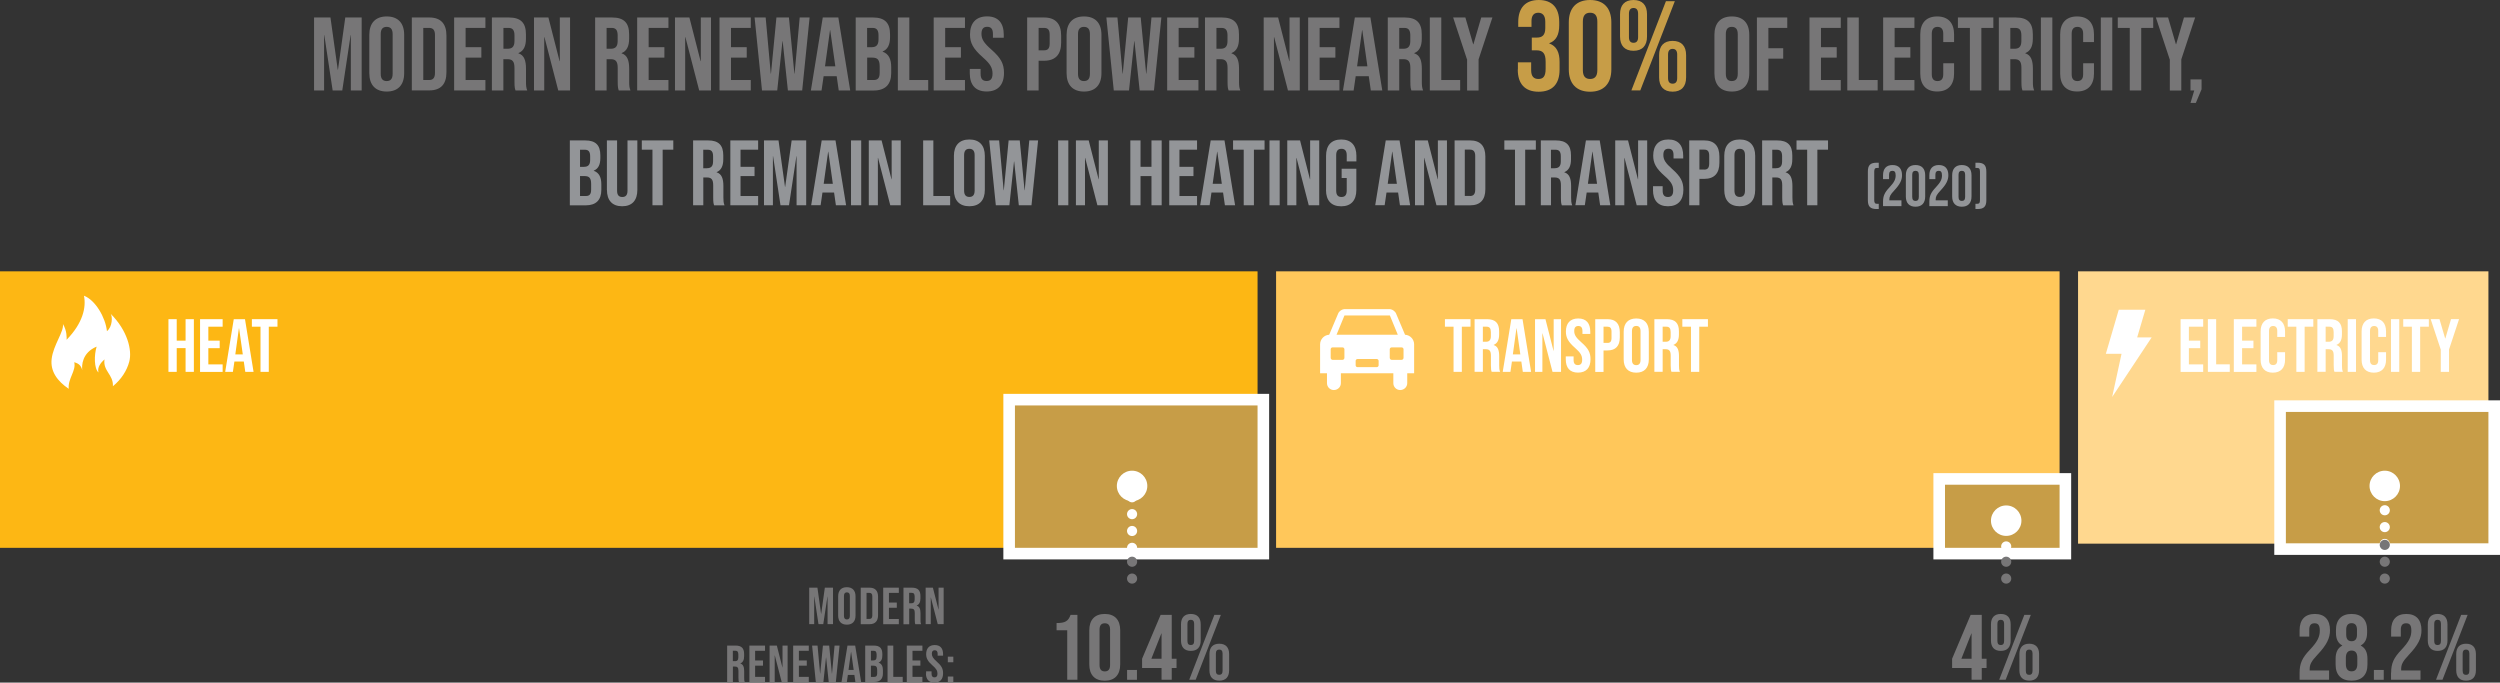 <?xml version="1.0" encoding="UTF-8"?>
<svg id="Layer_2" data-name="Layer 2" xmlns="http://www.w3.org/2000/svg" viewBox="0 0 431.75 117.88">
  <rect x="0" y="0" width="431.75" height="117.88" fill="#333333" stroke="none"/>
  <defs>
    <style>
      .cls-1 {
        fill: #ffd88f;
      }

      .cls-2 {
        fill: #ffc75a;
      }

      .cls-3, .cls-4 {
        fill: #fff;
      }

      .cls-5 {
        fill: #939598;
      }

      .cls-4 {
        fill-rule: evenodd;
      }

      .cls-6 {
        fill: #fdb714;
      }

      .cls-7 {
        fill: #c79d47;
      }

      .cls-8 {
        fill: #777677;
      }

      .cls-9 {
        stroke: #777677;
      }

      .cls-9, .cls-10 {
        fill: none;
        stroke-dasharray: 0 0 0 2.91;
        stroke-linecap: round;
        stroke-linejoin: round;
        stroke-width: 1.75px;
      }

      .cls-10 {
        stroke: #fff;
      }
    </style>
  </defs>
  <g id="Layer_2-2" data-name="Layer 2">
    <g>
      <path class="cls-8" d="M139.76,101.49h1.41l.63,4.51h.02l.63-4.51h1.41v6.3h-.94v-4.77h-.02l-.72,4.77h-.83l-.72-4.77h-.02v4.77h-.86v-6.3Z"/>
      <path class="cls-8" d="M144.75,106.3v-3.31c0-1.01,.53-1.58,1.5-1.58s1.5,.58,1.5,1.58v3.31c0,1.01-.53,1.58-1.5,1.58s-1.5-.58-1.5-1.58Zm2.02,.06v-3.44c0-.45-.2-.62-.51-.62s-.51,.17-.51,.62v3.44c0,.45,.2,.62,.51,.62s.51-.17,.51-.62Z"/>
      <path class="cls-8" d="M148.65,101.49h1.51c.99,0,1.48,.55,1.48,1.56v3.19c0,1.01-.49,1.56-1.48,1.56h-1.51v-6.3Zm1.5,5.4c.31,0,.5-.16,.5-.61v-3.28c0-.45-.19-.61-.5-.61h-.5v4.5h.5Z"/>
      <path class="cls-8" d="M152.53,101.49h2.7v.9h-1.71v1.67h1.36v.9h-1.36v1.94h1.71v.9h-2.7v-6.3Z"/>
      <path class="cls-8" d="M156.02,101.49h1.47c1.03,0,1.47,.48,1.47,1.45v.39c0,.65-.21,1.06-.65,1.24v.02c.5,.15,.66,.62,.66,1.33v1.11c0,.31,0,.53,.11,.77h-1.01c-.05-.16-.09-.26-.09-.77v-1.15c0-.58-.17-.77-.62-.77h-.34v2.7h-.99v-6.3Zm1.35,2.7c.37,0,.59-.16,.59-.67v-.49c0-.45-.15-.65-.5-.65h-.45v1.8h.36Z"/>
      <path class="cls-8" d="M159.87,101.49h1.24l.96,3.77h.02v-3.77h.88v6.3h-1.02l-1.19-4.6h-.02v4.6h-.88v-6.3Z"/>
      <path class="cls-8" d="M125.57,111.49h1.47c1.03,0,1.47,.48,1.47,1.45v.39c0,.65-.21,1.06-.65,1.24v.02c.5,.15,.66,.62,.66,1.33v1.11c0,.31,0,.53,.11,.77h-1.01c-.05-.16-.09-.26-.09-.77v-1.15c0-.58-.17-.77-.62-.77h-.34v2.7h-.99v-6.3Zm1.35,2.7c.37,0,.59-.16,.59-.67v-.49c0-.45-.15-.65-.5-.65h-.45v1.8h.36Z"/>
      <path class="cls-8" d="M129.42,111.49h2.7v.9h-1.71v1.67h1.36v.9h-1.36v1.94h1.71v.9h-2.7v-6.3Z"/>
      <path class="cls-8" d="M132.92,111.49h1.24l.96,3.77h.02v-3.77h.88v6.3h-1.02l-1.19-4.6h-.02v4.6h-.88v-6.3Z"/>
      <path class="cls-8" d="M136.98,111.49h2.7v.9h-1.71v1.67h1.36v.9h-1.36v1.94h1.71v.9h-2.7v-6.3Z"/>
      <path class="cls-8" d="M140.24,111.49h.95l.44,4.84h.02l.47-4.84h1.08l.47,4.84h.02l.44-4.84h.86l-.64,6.3h-1.23l-.45-4.25h-.02l-.45,4.25h-1.31l-.64-6.3Z"/>
      <path class="cls-8" d="M146.35,111.49h1.34l1.03,6.3h-.99l-.18-1.25v.02h-1.12l-.18,1.23h-.92l1.03-6.3Zm1.08,4.21l-.44-3.11h-.02l-.43,3.11h.89Z"/>
      <path class="cls-8" d="M149.42,111.49h1.49c1.03,0,1.47,.48,1.47,1.45v.25c0,.65-.2,1.05-.64,1.23v.02c.53,.18,.74,.65,.74,1.31v.54c0,.97-.51,1.49-1.5,1.49h-1.56v-6.3Zm1.38,2.57c.37,0,.59-.16,.59-.67v-.35c0-.45-.15-.65-.5-.65h-.48v1.67h.39Zm.18,2.84c.33,0,.51-.15,.51-.62v-.55c0-.59-.19-.77-.64-.77h-.44v1.94h.57Z"/>
      <path class="cls-8" d="M153.28,111.49h.99v5.4h1.63v.9h-2.62v-6.3Z"/>
      <path class="cls-8" d="M156.6,111.49h2.7v.9h-1.71v1.67h1.36v.9h-1.36v1.94h1.71v.9h-2.7v-6.3Z"/>
      <path class="cls-8" d="M159.94,116.3v-.36h.94v.43c0,.45,.2,.61,.51,.61s.51-.16,.51-.63c0-.52-.2-.86-.85-1.42-.83-.73-1.1-1.24-1.1-1.96,0-.99,.51-1.57,1.48-1.57s1.44,.58,1.44,1.58v.26h-.94v-.32c0-.45-.18-.62-.5-.62s-.5,.17-.5,.6c0,.46,.21,.79,.85,1.36,.83,.73,1.09,1.23,1.09,2.02,0,1.03-.52,1.6-1.5,1.6s-1.46-.58-1.46-1.58Z"/>
      <path class="cls-8" d="M163.69,113.41h.95v.96h-.95v-.96Zm0,3.43h.95v.95h-.95v-.95Z"/>
    </g>
    <g>
      <path class="cls-8" d="M184.31,108.85h-1.84v-1.25c1.49,0,2.02-.32,2.42-1.41h1.18v11.2h-1.76v-8.55Z"/>
      <path class="cls-8" d="M188.12,114.74v-5.89c0-1.79,.94-2.82,2.67-2.82s2.67,1.02,2.67,2.82v5.89c0,1.79-.94,2.82-2.67,2.82s-2.67-1.02-2.67-2.82Zm3.59,.11v-6.11c0-.8-.35-1.1-.91-1.1s-.91,.3-.91,1.1v6.11c0,.8,.35,1.1,.91,1.1s.91-.3,.91-1.1Z"/>
      <path class="cls-8" d="M194.65,115.7h1.7v1.7h-1.7v-1.7Z"/>
      <path class="cls-8" d="M200.6,115.36h-3.36v-1.6l3.2-7.57h1.92v7.57h.83v1.6h-.83v2.03h-1.76v-2.03Zm0-1.6v-4.37h-.03l-1.73,4.37h1.76Z"/>
      <path class="cls-8" d="M203.96,110.62v-2.8c0-1.15,.59-1.79,1.7-1.79s1.7,.64,1.7,1.79v2.8c0,1.15-.59,1.79-1.7,1.79s-1.7-.64-1.7-1.79Zm2.27,.08v-2.96c0-.5-.22-.7-.58-.7s-.58,.21-.58,.7v2.96c0,.5,.21,.7,.58,.7s.58-.21,.58-.7Zm3.49-4.51h1.12l-4.34,11.2h-1.12l4.34-11.2Zm-.85,9.57v-2.8c0-1.15,.59-1.79,1.7-1.79s1.7,.64,1.7,1.79v2.8c0,1.15-.59,1.79-1.7,1.79s-1.7-.64-1.7-1.79Zm2.27,.08v-2.96c0-.5-.22-.7-.58-.7s-.58,.21-.58,.7v2.96c0,.5,.21,.7,.58,.7s.58-.21,.58-.7Z"/>
    </g>
    <g>
      <path class="cls-8" d="M340.49,115.36h-3.36v-1.6l3.2-7.57h1.92v7.57h.83v1.6h-.83v2.03h-1.76v-2.03Zm0-1.6v-4.37h-.03l-1.73,4.37h1.76Z"/>
      <path class="cls-8" d="M343.84,110.62v-2.8c0-1.15,.59-1.79,1.7-1.79s1.7,.64,1.7,1.79v2.8c0,1.15-.59,1.79-1.7,1.79s-1.7-.64-1.7-1.79Zm2.27,.08v-2.96c0-.5-.22-.7-.58-.7s-.58,.21-.58,.7v2.96c0,.5,.21,.7,.58,.7s.58-.21,.58-.7Zm3.49-4.51h1.12l-4.34,11.2h-1.12l4.34-11.2Zm-.85,9.57v-2.8c0-1.15,.59-1.79,1.7-1.79s1.7,.64,1.7,1.79v2.8c0,1.15-.59,1.79-1.7,1.79s-1.7-.64-1.7-1.79Zm2.27,.08v-2.96c0-.5-.22-.7-.58-.7s-.58,.21-.58,.7v2.96c0,.5,.21,.71,.58,.71s.58-.21,.58-.71Z"/>
    </g>
    <g>
      <path class="cls-8" d="M397.14,116.18c0-1.6,.45-2.58,1.76-3.95,1.34-1.42,1.73-2.27,1.73-3.31s-.35-1.28-.91-1.28-.91,.3-.91,1.1v1.2h-1.67v-1.09c0-1.79,.9-2.82,2.63-2.82s2.62,1.02,2.62,2.82c0,1.33-.54,2.51-2.18,4.24-1.06,1.12-1.33,1.68-1.33,2.46v.24h3.35v1.6h-5.09v-1.22Z"/>
      <path class="cls-8" d="M403.36,114.78v-.99c0-1.07,.32-1.86,1.15-2.29v-.03c-.74-.4-1.09-1.1-1.09-2.21v-.46c0-1.79,.98-2.77,2.69-2.77s2.69,.98,2.69,2.77v.46c0,1.1-.37,1.81-1.09,2.21v.03c.83,.43,1.15,1.22,1.15,2.29v.99c0,1.79-.98,2.77-2.75,2.77s-2.75-.98-2.75-2.77Zm3.75-.1v-1.07c0-.85-.34-1.26-.99-1.26s-.99,.42-.99,1.26v1.07c0,.85,.34,1.26,.99,1.26s.99-.42,.99-1.26Zm-.06-5.06v-.88c0-.74-.32-1.12-.93-1.12s-.93,.38-.93,1.12v.88c0,.74,.32,1.12,.93,1.12s.93-.38,.93-1.12Z"/>
      <path class="cls-8" d="M409.97,115.7h1.7v1.7h-1.7v-1.7Z"/>
      <path class="cls-8" d="M412.95,116.18c0-1.6,.45-2.58,1.76-3.95,1.34-1.42,1.73-2.27,1.73-3.31s-.35-1.28-.91-1.28-.91,.3-.91,1.1v1.2h-1.67v-1.09c0-1.79,.9-2.82,2.62-2.82s2.62,1.02,2.62,2.82c0,1.33-.54,2.51-2.18,4.24-1.06,1.12-1.33,1.68-1.33,2.46v.24h3.34v1.6h-5.09v-1.22Z"/>
      <path class="cls-8" d="M419.28,110.62v-2.8c0-1.15,.59-1.79,1.7-1.79s1.7,.64,1.7,1.79v2.8c0,1.15-.59,1.79-1.7,1.79s-1.7-.64-1.7-1.79Zm2.27,.08v-2.96c0-.5-.22-.7-.58-.7s-.58,.21-.58,.7v2.96c0,.5,.21,.7,.58,.7s.58-.21,.58-.7Zm3.49-4.51h1.12l-4.34,11.2h-1.12l4.34-11.2Zm-.85,9.57v-2.8c0-1.15,.59-1.79,1.7-1.79s1.7,.64,1.7,1.79v2.8c0,1.15-.59,1.79-1.7,1.79s-1.7-.64-1.7-1.79Zm2.27,.08v-2.96c0-.5-.22-.7-.58-.7s-.58,.21-.58,.7v2.96c0,.5,.21,.71,.58,.71s.58-.21,.58-.71Z"/>
    </g>
    <g>
      <path class="cls-8" d="M54.24,3.02h2.83l1.26,9.02h.04l1.26-9.02h2.83V15.62h-1.87V6.08h-.04l-1.44,9.54h-1.66l-1.44-9.54h-.04V15.62h-1.73V3.02Z"/>
      <path class="cls-8" d="M63.78,12.63V6.01c0-2.02,1.06-3.17,3.01-3.17s3.01,1.15,3.01,3.17v6.63c0,2.02-1.06,3.17-3.01,3.17s-3.01-1.15-3.01-3.17Zm4.03,.13V5.88c0-.9-.4-1.24-1.03-1.24s-1.03,.34-1.03,1.24v6.88c0,.9,.4,1.24,1.03,1.24s1.03-.34,1.03-1.24Z"/>
      <path class="cls-8" d="M71.12,3.02h3.03c1.98,0,2.95,1.1,2.95,3.11v6.37c0,2.02-.97,3.11-2.95,3.11h-3.03V3.02Zm2.99,10.8c.63,0,1.01-.32,1.01-1.22V6.04c0-.9-.38-1.22-1.01-1.22h-1.01V13.82h1.01Z"/>
      <path class="cls-8" d="M78.43,3.02h5.4v1.8h-3.42v3.33h2.72v1.8h-2.72v3.87h3.42v1.8h-5.4V3.02Z"/>
      <path class="cls-8" d="M84.96,3.02h2.94c2.05,0,2.93,.95,2.93,2.9v.77c0,1.3-.41,2.12-1.3,2.48v.04c.99,.31,1.31,1.24,1.31,2.67v2.21c0,.61,.02,1.06,.21,1.53h-2.02c-.11-.32-.18-.52-.18-1.55v-2.3c0-1.17-.34-1.55-1.24-1.55h-.68v5.4h-1.98V3.02Zm2.7,5.4c.74,0,1.19-.32,1.19-1.33v-.97c0-.9-.31-1.3-1.01-1.3h-.9v3.6h.72Z"/>
      <path class="cls-8" d="M92.22,3.02h2.49l1.93,7.54h.04V3.02h1.77V15.62h-2.04l-2.38-9.2h-.04V15.62h-1.77V3.02Z"/>
      <path class="cls-8" d="M102.78,3.02h2.94c2.05,0,2.93,.95,2.93,2.9v.77c0,1.3-.41,2.12-1.3,2.48v.04c.99,.31,1.31,1.24,1.31,2.67v2.21c0,.61,.02,1.06,.22,1.53h-2.02c-.11-.32-.18-.52-.18-1.55v-2.3c0-1.17-.34-1.55-1.24-1.55h-.68v5.4h-1.98V3.02Zm2.7,5.4c.74,0,1.19-.32,1.19-1.33v-.97c0-.9-.31-1.3-1.01-1.3h-.9v3.6h.72Z"/>
      <path class="cls-8" d="M110.04,3.02h5.4v1.8h-3.42v3.33h2.72v1.8h-2.72v3.87h3.42v1.8h-5.4V3.02Z"/>
      <path class="cls-8" d="M116.57,3.02h2.49l1.93,7.54h.04V3.02h1.76V15.62h-2.04l-2.38-9.2h-.04V15.62h-1.76V3.02Z"/>
      <path class="cls-8" d="M124.26,3.02h5.4v1.8h-3.42v3.33h2.72v1.8h-2.72v3.87h3.42v1.8h-5.4V3.02Z"/>
      <path class="cls-8" d="M130.32,3.02h1.91l.88,9.69h.04l.94-9.69h2.16l.94,9.69h.04l.88-9.69h1.71l-1.28,12.6h-2.47l-.9-8.5h-.04l-.9,8.5h-2.63l-1.28-12.6Z"/>
      <path class="cls-8" d="M142.1,3.02h2.68l2.05,12.6h-1.98l-.36-2.5v.04h-2.25l-.36,2.47h-1.84l2.05-12.6Zm2.16,8.43l-.88-6.23h-.04l-.86,6.23h1.78Z"/>
      <path class="cls-8" d="M147.78,3.02h2.99c2.05,0,2.94,.95,2.94,2.9v.5c0,1.3-.4,2.11-1.28,2.47v.04c1.06,.36,1.48,1.3,1.48,2.63v1.08c0,1.94-1.03,2.99-3.01,2.99h-3.12V3.02Zm2.75,5.13c.74,0,1.19-.32,1.19-1.33v-.7c0-.9-.31-1.3-1.01-1.3h-.96v3.33h.77Zm.36,5.67c.67,0,1.03-.31,1.03-1.24v-1.1c0-1.17-.38-1.53-1.28-1.53h-.88v3.87h1.13Z"/>
      <path class="cls-8" d="M155.06,3.02h1.98V13.82h3.26v1.8h-5.24V3.02Z"/>
      <path class="cls-8" d="M161.25,3.02h5.4v1.8h-3.42v3.33h2.72v1.8h-2.72v3.87h3.42v1.8h-5.4V3.02Z"/>
      <path class="cls-8" d="M167.48,12.63v-.72h1.87v.86c0,.9,.4,1.22,1.03,1.22s1.03-.32,1.03-1.26c0-1.04-.4-1.71-1.69-2.84-1.66-1.46-2.2-2.48-2.2-3.93,0-1.98,1.03-3.13,2.95-3.13s2.88,1.15,2.88,3.17v.52h-1.87v-.65c0-.9-.36-1.24-.99-1.24s-.99,.34-.99,1.21c0,.92,.41,1.58,1.71,2.72,1.66,1.46,2.18,2.47,2.18,4.03,0,2.05-1.04,3.21-2.99,3.21s-2.92-1.15-2.92-3.17Z"/>
      <path class="cls-8" d="M177.39,3.02h2.92c1.98,0,2.95,1.1,2.95,3.11v1.24c0,2.02-.97,3.12-2.95,3.12h-.94v5.13h-1.98V3.02Zm2.92,5.67c.63,0,.97-.29,.97-1.19v-1.49c0-.9-.34-1.19-.97-1.19h-.94v3.87h.94Z"/>
      <path class="cls-8" d="M184.2,12.63V6.01c0-2.02,1.06-3.17,3.01-3.17s3.01,1.15,3.01,3.17v6.63c0,2.02-1.06,3.17-3.01,3.17s-3.01-1.15-3.01-3.17Zm4.03,.13V5.88c0-.9-.4-1.24-1.03-1.24s-1.03,.34-1.03,1.24v6.88c0,.9,.4,1.24,1.03,1.24s1.03-.34,1.03-1.24Z"/>
      <path class="cls-8" d="M191.07,3.02h1.91l.88,9.69h.04l.94-9.69h2.16l.94,9.69h.04l.88-9.69h1.71l-1.28,12.6h-2.47l-.9-8.5h-.04l-.9,8.5h-2.63l-1.28-12.6Z"/>
      <path class="cls-8" d="M201.57,3.02h5.4v1.8h-3.42v3.33h2.72v1.8h-2.72v3.87h3.42v1.8h-5.4V3.02Z"/>
      <path class="cls-8" d="M208.1,3.02h2.93c2.05,0,2.94,.95,2.94,2.9v.77c0,1.3-.41,2.12-1.3,2.48v.04c.99,.31,1.31,1.24,1.31,2.67v2.21c0,.61,.02,1.06,.22,1.53h-2.02c-.11-.32-.18-.52-.18-1.55v-2.3c0-1.17-.34-1.55-1.24-1.55h-.68v5.4h-1.98V3.02Zm2.7,5.4c.74,0,1.19-.32,1.19-1.33v-.97c0-.9-.31-1.3-1.01-1.3h-.9v3.6h.72Z"/>
      <path class="cls-8" d="M218.24,3.02h2.49l1.93,7.54h.04V3.02h1.77V15.62h-2.04l-2.38-9.2h-.04V15.62h-1.77V3.02Z"/>
      <path class="cls-8" d="M225.92,3.02h5.4v1.8h-3.42v3.33h2.72v1.8h-2.72v3.87h3.42v1.8h-5.4V3.02Z"/>
      <path class="cls-8" d="M233.99,3.02h2.68l2.05,12.6h-1.98l-.36-2.5v.04h-2.25l-.36,2.47h-1.84l2.05-12.6Zm2.16,8.43l-.88-6.23h-.04l-.86,6.23h1.78Z"/>
      <path class="cls-8" d="M239.67,3.02h2.93c2.05,0,2.94,.95,2.94,2.9v.77c0,1.3-.41,2.12-1.3,2.48v.04c.99,.31,1.31,1.24,1.31,2.67v2.21c0,.61,.02,1.06,.22,1.53h-2.02c-.11-.32-.18-.52-.18-1.55v-2.3c0-1.17-.34-1.55-1.24-1.55h-.68v5.4h-1.98V3.02Zm2.7,5.4c.74,0,1.19-.32,1.19-1.33v-.97c0-.9-.31-1.3-1.01-1.3h-.9v3.6h.72Z"/>
      <path class="cls-8" d="M246.93,3.02h1.98V13.82h3.26v1.8h-5.24V3.02Z"/>
      <path class="cls-8" d="M253.35,10.26l-2.39-7.24h2.11l1.35,4.63h.04l1.35-4.63h1.93l-2.39,7.24v5.37h-1.98v-5.37Z"/>
      <path class="cls-7" d="M262.14,12.01v-1.25h2.29v1.36c0,1.1,.48,1.52,1.25,1.52s1.25-.37,1.25-1.74v-1.25c0-1.43-.48-1.96-1.58-1.96h-.81v-2.2h.88c.9,0,1.45-.4,1.45-1.63v-1.12c0-1.1-.51-1.54-1.21-1.54s-1.17,.42-1.17,1.43v1.01h-2.29v-.81c0-2.46,1.23-3.83,3.54-3.83s3.54,1.34,3.54,3.81v.55c0,1.65-.53,2.66-1.72,3.1v.04c1.3,.48,1.78,1.61,1.78,3.17v1.36c0,2.46-1.23,3.81-3.61,3.81s-3.61-1.36-3.61-3.83Z"/>
      <path class="cls-7" d="M270.93,11.97V3.87c0-2.46,1.3-3.87,3.68-3.87s3.67,1.41,3.67,3.87V11.97c0,2.46-1.3,3.87-3.67,3.87s-3.68-1.41-3.68-3.87Zm4.93,.15V3.72c0-1.1-.48-1.52-1.25-1.52s-1.25,.42-1.25,1.52V12.12c0,1.1,.48,1.52,1.25,1.52s1.25-.42,1.25-1.52Z"/>
      <path class="cls-7" d="M279.78,6.31V2.46c0-1.58,.81-2.46,2.33-2.46s2.33,.88,2.33,2.46v3.85c0,1.58-.81,2.46-2.33,2.46s-2.33-.88-2.33-2.46Zm3.12,.11V2.35c0-.68-.31-.97-.79-.97s-.79,.29-.79,.97V6.42c0,.68,.29,.97,.79,.97s.79-.29,.79-.97Zm4.8-6.21h1.54l-5.96,15.4h-1.54L287.7,.22Zm-1.17,13.16v-3.85c0-1.58,.81-2.46,2.33-2.46s2.33,.88,2.33,2.46v3.85c0,1.58-.81,2.46-2.33,2.46s-2.33-.88-2.33-2.46Zm3.12,.11v-4.07c0-.68-.31-.97-.79-.97s-.79,.29-.79,.97v4.07c0,.68,.29,.97,.79,.97s.79-.29,.79-.97Z"/>
      <path class="cls-8" d="M296.08,12.63V6.01c0-2.02,1.06-3.17,3.01-3.17s3.01,1.15,3.01,3.17v6.63c0,2.02-1.06,3.17-3.01,3.17s-3.01-1.15-3.01-3.17Zm4.03,.13V5.88c0-.9-.4-1.24-1.03-1.24s-1.03,.34-1.03,1.24v6.88c0,.9,.4,1.24,1.03,1.24s1.03-.34,1.03-1.24Z"/>
      <path class="cls-8" d="M303.42,3.02h5.24v1.8h-3.26v3.51h2.56v1.8h-2.56v5.49h-1.98V3.02Z"/>
      <path class="cls-8" d="M312.5,3.02h5.4v1.8h-3.42v3.33h2.72v1.8h-2.72v3.87h3.42v1.8h-5.4V3.02Z"/>
      <path class="cls-8" d="M319.03,3.02h1.98V13.82h3.26v1.8h-5.24V3.02Z"/>
      <path class="cls-8" d="M325.22,3.02h5.4v1.8h-3.42v3.33h2.72v1.8h-2.72v3.87h3.42v1.8h-5.4V3.02Z"/>
      <path class="cls-8" d="M331.63,12.71V5.94c0-1.94,1.01-3.1,2.92-3.1s2.92,1.15,2.92,3.1v1.33h-1.87v-1.46c0-.83-.4-1.17-.99-1.17s-.99,.34-.99,1.17v7.04c0,.83,.4,1.15,.99,1.15s.99-.32,.99-1.15v-1.93h1.87v1.78c0,1.94-1.01,3.1-2.92,3.1s-2.92-1.15-2.92-3.1Z"/>
      <path class="cls-8" d="M340.2,4.82h-2.07v-1.8h6.12v1.8h-2.07V15.62h-1.98V4.82Z"/>
      <path class="cls-8" d="M345.2,3.02h2.93c2.05,0,2.94,.95,2.94,2.9v.77c0,1.3-.41,2.12-1.3,2.48v.04c.99,.31,1.31,1.24,1.31,2.67v2.21c0,.61,.02,1.06,.22,1.53h-2.02c-.11-.32-.18-.52-.18-1.55v-2.3c0-1.17-.34-1.55-1.24-1.55h-.68v5.4h-1.98V3.02Zm2.7,5.4c.74,0,1.19-.32,1.19-1.33v-.97c0-.9-.31-1.3-1.01-1.3h-.9v3.6h.72Z"/>
      <path class="cls-8" d="M352.46,3.02h1.98V15.62h-1.98V3.02Z"/>
      <path class="cls-8" d="M355.79,12.71V5.94c0-1.94,1.01-3.1,2.92-3.1s2.92,1.15,2.92,3.1v1.33h-1.87v-1.46c0-.83-.4-1.17-.99-1.17s-.99,.34-.99,1.17v7.04c0,.83,.4,1.15,.99,1.15s.99-.32,.99-1.15v-1.93h1.87v1.78c0,1.94-1.01,3.1-2.92,3.1s-2.92-1.15-2.92-3.1Z"/>
      <path class="cls-8" d="M362.81,3.02h1.98V15.62h-1.98V3.02Z"/>
      <path class="cls-8" d="M367.81,4.82h-2.07v-1.8h6.12v1.8h-2.07V15.62h-1.98V4.82Z"/>
      <path class="cls-8" d="M374.71,10.26l-2.39-7.24h2.11l1.35,4.63h.04l1.35-4.63h1.93l-2.39,7.24v5.37h-1.98v-5.37Z"/>
      <path class="cls-8" d="M378.95,15.62h-.65v-1.91h1.91v1.71l-.99,2.36h-.92l.65-2.16Z"/>
    </g>
    <rect class="cls-6" y="46.86" width="217.18" height="47.75"/>
    <rect class="cls-2" x="220.38" y="46.86" width="135.31" height="47.75"/>
    <rect class="cls-1" x="358.88" y="46.86" width="70.87" height="47.03"/>
    <g>
      <rect class="cls-7" x="174.28" y="69.02" width="43.9" height="26.59"/>
      <path class="cls-3" d="M217.18,70.02v24.59h-41.9v-24.59h41.9m2-2h-45.9v28.59h45.9v-28.59h0Z"/>
    </g>
    <g>
      <rect class="cls-7" x="334.9" y="82.71" width="21.79" height="12.9"/>
      <path class="cls-3" d="M355.69,83.71v10.9h-19.79v-10.9h19.79m2-2h-23.79v14.9h23.79v-14.9h0Z"/>
    </g>
    <g>
      <rect class="cls-7" x="393.77" y="70.14" width="36.98" height="24.69"/>
      <path class="cls-3" d="M429.75,71.14v22.69h-34.98v-22.69h34.98m2-2h-38.98v26.69h38.98v-26.69h0Z"/>
    </g>
    <g>
      <g>
        <path class="cls-3" d="M29.09,55.12h1.43v3.71h1.53v-3.71h1.43v9.1h-1.43v-4.1h-1.53v4.1h-1.43v-9.1Z"/>
        <path class="cls-3" d="M34.55,55.12h3.9v1.3h-2.47v2.41h1.96v1.3h-1.96v2.8h2.47v1.3h-3.9v-9.1Z"/>
        <path class="cls-3" d="M40.37,55.12h1.94l1.48,9.1h-1.43l-.26-1.81v.03h-1.62l-.26,1.78h-1.33l1.48-9.1Zm1.56,6.08l-.64-4.5h-.03l-.62,4.5h1.29Z"/>
        <path class="cls-3" d="M45,56.42h-1.5v-1.3h4.42v1.3h-1.5v7.8h-1.43v-7.8Z"/>
      </g>
      <path class="cls-3" d="M18.47,57.2c-.25-2.38-2-5.38-3.97-6.13,.41,2-.18,4.72-3,7.61,.02-.25,.09-1.55-.63-2.72,.2,1.32-1.68,3.64-1.95,6.04-.25,2.13,.98,3.82,2.95,5.15-.18-1.75,1.32-3.13,.95-4.59,.84,.23,1.16,.59,1.39,1.36-.11-.8-.05-3,2.48-4.06-.45,1.46-.45,3.77,.32,4.47-.25-.91,.41-1.7,1.04-2.27-.3,2.02,1.55,2.61,1.45,4.64,1.43-1.16,2.41-2.68,2.82-4.23,.54-2-.32-5.41-3.2-8.27,.32,.45,.32,2.23-.66,3h0Z"/>
    </g>
    <g>
      <line class="cls-10" x1="195.51" y1="94.61" x2="195.51" y2="83.79"/>
      <circle class="cls-3" cx="195.51" cy="83.92" r="2.63"/>
    </g>
    <line class="cls-9" x1="195.51" y1="99.92" x2="195.51" y2="94.61"/>
    <g>
      <line class="cls-10" x1="346.47" y1="94.37" x2="346.47" y2="89.79"/>
      <path class="cls-3" d="M349.1,89.92c0-1.45-1.18-2.63-2.63-2.63s-2.63,1.18-2.63,2.63,1.18,2.63,2.63,2.63,2.63-1.18,2.63-2.63Z"/>
    </g>
    <line class="cls-9" x1="346.47" y1="99.92" x2="346.47" y2="94.37"/>
    <g>
      <line class="cls-10" x1="411.85" y1="93.94" x2="411.85" y2="83.79"/>
      <path class="cls-3" d="M414.48,83.92c0-1.45-1.18-2.63-2.63-2.63s-2.63,1.18-2.63,2.63,1.18,2.63,2.63,2.63,2.63-1.18,2.63-2.63Z"/>
    </g>
    <line class="cls-9" x1="411.85" y1="99.92" x2="411.85" y2="93.94"/>
    <g>
      <g>
        <path class="cls-5" d="M322.58,34.57v-4.94c0-1.12,.44-1.53,1.54-1.53h.34v.9h-.27c-.35,0-.51,.13-.51,.63v4.94c0,.5,.16,.63,.51,.63h.27v.9h-.34c-1.1,0-1.54-.41-1.54-1.53Z"/>
        <path class="cls-5" d="M325.2,34.84c0-1,.28-1.61,1.1-2.47,.84-.89,1.08-1.42,1.08-2.07s-.22-.8-.57-.8-.57,.19-.57,.69v.75h-1.04v-.68c0-1.12,.56-1.76,1.64-1.76s1.64,.64,1.64,1.76c0,.83-.34,1.57-1.36,2.65-.66,.7-.83,1.05-.83,1.54v.15h2.09v1h-3.18v-.76Z"/>
        <path class="cls-5" d="M329.14,33.94v-3.68c0-1.12,.59-1.76,1.67-1.76s1.67,.64,1.67,1.76v3.68c0,1.12-.59,1.76-1.67,1.76s-1.67-.64-1.67-1.76Zm2.24,.07v-3.82c0-.5-.22-.69-.57-.69s-.57,.19-.57,.69v3.82c0,.5,.22,.69,.57,.69s.57-.19,.57-.69Z"/>
        <path class="cls-5" d="M333.2,34.84c0-1,.28-1.61,1.1-2.47,.84-.89,1.08-1.42,1.08-2.07s-.22-.8-.57-.8-.57,.19-.57,.69v.75h-1.04v-.68c0-1.12,.56-1.76,1.64-1.76s1.64,.64,1.64,1.76c0,.83-.34,1.57-1.36,2.65-.66,.7-.83,1.05-.83,1.54v.15h2.09v1h-3.18v-.76Z"/>
        <path class="cls-5" d="M337.14,33.94v-3.68c0-1.12,.59-1.76,1.67-1.76s1.67,.64,1.67,1.76v3.68c0,1.12-.59,1.76-1.67,1.76s-1.67-.64-1.67-1.76Zm2.24,.07v-3.82c0-.5-.22-.69-.57-.69s-.57,.19-.57,.69v3.82c0,.5,.22,.69,.57,.69s.57-.19,.57-.69Z"/>
        <path class="cls-5" d="M341.16,35.2h.27c.35,0,.51-.13,.51-.63v-4.94c0-.5-.16-.63-.51-.63h-.27v-.9h.34c1.1,0,1.54,.41,1.54,1.53v4.94c0,1.12-.44,1.53-1.54,1.53h-.34v-.9Z"/>
      </g>
      <g>
        <path class="cls-5" d="M98.41,24.25h2.66c1.82,0,2.61,.85,2.61,2.58v.45c0,1.15-.35,1.87-1.14,2.19v.03c.94,.32,1.31,1.15,1.31,2.34v.96c0,1.73-.91,2.66-2.67,2.66h-2.77v-11.2Zm2.45,4.56c.66,0,1.06-.29,1.06-1.18v-.62c0-.8-.27-1.15-.9-1.15h-.85v2.96h.69Zm.32,5.04c.59,0,.91-.27,.91-1.1v-.98c0-1.04-.34-1.36-1.14-1.36h-.78v3.44h1.01Z"/>
        <path class="cls-5" d="M104.81,32.8v-8.55h1.76v8.68c0,.8,.34,1.09,.9,1.09s.9-.29,.9-1.09v-8.68h1.7v8.55c0,1.79-.9,2.82-2.62,2.82s-2.63-1.02-2.63-2.82Z"/>
        <path class="cls-5" d="M112.68,25.85h-1.84v-1.6h5.44v1.6h-1.84v9.6h-1.76v-9.6Z"/>
        <path class="cls-5" d="M119.69,24.25h2.61c1.82,0,2.61,.85,2.61,2.58v.69c0,1.15-.37,1.89-1.15,2.21v.03c.88,.27,1.17,1.1,1.17,2.37v1.97c0,.54,.02,.94,.19,1.36h-1.79c-.1-.29-.16-.46-.16-1.38v-2.05c0-1.04-.3-1.38-1.1-1.38h-.61v4.8h-1.76v-11.2Zm2.4,4.8c.66,0,1.06-.29,1.06-1.18v-.86c0-.8-.27-1.15-.9-1.15h-.8v3.2h.64Z"/>
        <path class="cls-5" d="M126.13,24.25h4.8v1.6h-3.04v2.96h2.42v1.6h-2.42v3.44h3.04v1.6h-4.8v-11.2Z"/>
        <path class="cls-5" d="M131.94,24.25h2.51l1.12,8.02h.03l1.12-8.02h2.51v11.2h-1.66v-8.48h-.03l-1.28,8.48h-1.47l-1.28-8.48h-.03v8.48h-1.54v-11.2Z"/>
        <path class="cls-5" d="M141.91,24.25h2.38l1.83,11.2h-1.76l-.32-2.23v.03h-2l-.32,2.19h-1.63l1.82-11.2Zm1.92,7.49l-.78-5.54h-.03l-.77,5.54h1.58Z"/>
        <path class="cls-5" d="M146.97,24.25h1.76v11.2h-1.76v-11.2Z"/>
        <path class="cls-5" d="M150.04,24.25h2.21l1.71,6.71h.03v-6.71h1.57v11.2h-1.81l-2.11-8.18h-.03v8.18h-1.57v-11.2Z"/>
        <path class="cls-5" d="M159.43,24.25h1.76v9.6h2.9v1.6h-4.66v-11.2Z"/>
        <path class="cls-5" d="M164.74,32.8v-5.89c0-1.79,.94-2.82,2.67-2.82s2.67,1.02,2.67,2.82v5.89c0,1.79-.94,2.82-2.67,2.82s-2.67-1.02-2.67-2.82Zm3.58,.11v-6.11c0-.8-.35-1.1-.91-1.1s-.91,.3-.91,1.1v6.11c0,.8,.35,1.1,.91,1.1s.91-.3,.91-1.1Z"/>
        <path class="cls-5" d="M170.85,24.25h1.7l.78,8.61h.03l.83-8.61h1.92l.83,8.61h.03l.79-8.61h1.52l-1.14,11.2h-2.19l-.8-7.56h-.03l-.8,7.56h-2.34l-1.14-11.2Z"/>
        <path class="cls-5" d="M182.74,24.25h1.76v11.2h-1.76v-11.2Z"/>
        <path class="cls-5" d="M185.81,24.25h2.21l1.71,6.71h.03v-6.71h1.57v11.2h-1.81l-2.11-8.18h-.03v8.18h-1.57v-11.2Z"/>
        <path class="cls-5" d="M195.21,24.25h1.76v4.56h1.89v-4.56h1.76v11.2h-1.76v-5.04h-1.89v5.04h-1.76v-11.2Z"/>
        <path class="cls-5" d="M201.93,24.25h4.8v1.6h-3.04v2.96h2.42v1.6h-2.42v3.44h3.04v1.6h-4.8v-11.2Z"/>
        <path class="cls-5" d="M209.09,24.25h2.38l1.83,11.2h-1.76l-.32-2.23v.03h-2l-.32,2.19h-1.63l1.82-11.2Zm1.92,7.49l-.78-5.54h-.03l-.77,5.54h1.58Z"/>
        <path class="cls-5" d="M214.79,25.85h-1.84v-1.6h5.44v1.6h-1.84v9.6h-1.76v-9.6Z"/>
        <path class="cls-5" d="M219.24,24.25h1.76v11.2h-1.76v-11.2Z"/>
        <path class="cls-5" d="M222.31,24.25h2.21l1.71,6.71h.03v-6.71h1.57v11.2h-1.81l-2.11-8.18h-.03v8.18h-1.57v-11.2Z"/>
        <path class="cls-5" d="M229.01,32.8v-5.89c0-1.79,.9-2.82,2.62-2.82s2.62,1.02,2.62,2.82v.96h-1.67v-1.07c0-.8-.35-1.1-.91-1.1s-.91,.3-.91,1.1v6.13c0,.8,.35,1.09,.91,1.09s.91-.29,.91-1.09v-2.19h-.88v-1.6h2.54v3.67c0,1.79-.9,2.82-2.62,2.82s-2.62-1.02-2.62-2.82Z"/>
        <path class="cls-5" d="M239.32,24.25h2.38l1.83,11.2h-1.76l-.32-2.23v.03h-2l-.32,2.19h-1.63l1.82-11.2Zm1.92,7.49l-.78-5.54h-.03l-.77,5.54h1.58Z"/>
        <path class="cls-5" d="M244.37,24.25h2.21l1.71,6.71h.03v-6.71h1.57v11.2h-1.81l-2.11-8.18h-.03v8.18h-1.57v-11.2Z"/>
        <path class="cls-5" d="M251.21,24.25h2.69c1.76,0,2.62,.98,2.62,2.77v5.67c0,1.79-.86,2.77-2.62,2.77h-2.69v-11.2Zm2.66,9.6c.56,0,.9-.29,.9-1.09v-5.83c0-.8-.34-1.09-.9-1.09h-.9v8h.9Z"/>
        <path class="cls-5" d="M261.64,25.85h-1.84v-1.6h5.44v1.6h-1.84v9.6h-1.76v-9.6Z"/>
        <path class="cls-5" d="M266.09,24.25h2.61c1.82,0,2.61,.85,2.61,2.58v.69c0,1.15-.37,1.89-1.15,2.21v.03c.88,.27,1.17,1.1,1.17,2.37v1.97c0,.54,.02,.94,.19,1.36h-1.79c-.1-.29-.16-.46-.16-1.38v-2.05c0-1.04-.3-1.38-1.1-1.38h-.61v4.8h-1.76v-11.2Zm2.4,4.8c.66,0,1.06-.29,1.06-1.18v-.86c0-.8-.27-1.15-.9-1.15h-.8v3.2h.64Z"/>
        <path class="cls-5" d="M273.89,24.25h2.38l1.83,11.2h-1.76l-.32-2.23v.03h-2l-.32,2.19h-1.63l1.82-11.2Zm1.92,7.49l-.78-5.54h-.03l-.77,5.54h1.58Z"/>
        <path class="cls-5" d="M278.95,24.25h2.21l1.71,6.71h.03v-6.71h1.57v11.2h-1.81l-2.11-8.18h-.03v8.18h-1.57v-11.2Z"/>
        <path class="cls-5" d="M285.48,32.8v-.64h1.66v.77c0,.8,.35,1.09,.91,1.09s.91-.29,.91-1.12c0-.93-.35-1.52-1.5-2.53-1.47-1.3-1.95-2.21-1.95-3.49,0-1.76,.91-2.79,2.62-2.79s2.56,1.02,2.56,2.82v.46h-1.67v-.58c0-.8-.32-1.1-.88-1.1s-.88,.3-.88,1.07c0,.82,.37,1.41,1.52,2.42,1.47,1.3,1.94,2.19,1.94,3.59,0,1.82-.93,2.85-2.66,2.85s-2.59-1.02-2.59-2.82Z"/>
        <path class="cls-5" d="M291.73,24.25h2.59c1.76,0,2.62,.98,2.62,2.77v1.1c0,1.79-.86,2.77-2.62,2.77h-.83v4.56h-1.76v-11.2Zm2.59,5.04c.56,0,.86-.26,.86-1.06v-1.33c0-.8-.3-1.06-.86-1.06h-.83v3.44h.83Z"/>
        <path class="cls-5" d="M297.78,32.8v-5.89c0-1.79,.94-2.82,2.67-2.82s2.67,1.02,2.67,2.82v5.89c0,1.79-.94,2.82-2.67,2.82s-2.67-1.02-2.67-2.82Zm3.58,.11v-6.11c0-.8-.35-1.1-.91-1.1s-.91,.3-.91,1.1v6.11c0,.8,.35,1.1,.91,1.1s.91-.3,.91-1.1Z"/>
        <path class="cls-5" d="M304.31,24.25h2.61c1.82,0,2.61,.85,2.61,2.58v.69c0,1.15-.37,1.89-1.15,2.21v.03c.88,.27,1.17,1.1,1.17,2.37v1.97c0,.54,.02,.94,.19,1.36h-1.79c-.1-.29-.16-.46-.16-1.38v-2.05c0-1.04-.3-1.38-1.1-1.38h-.61v4.8h-1.76v-11.2Zm2.4,4.8c.66,0,1.06-.29,1.06-1.18v-.86c0-.8-.27-1.15-.9-1.15h-.8v3.2h.64Z"/>
        <path class="cls-5" d="M312.1,25.85h-1.84v-1.6h5.44v1.6h-1.84v9.6h-1.76v-9.6Z"/>
      </g>
    </g>
    <g>
      <g>
        <path class="cls-3" d="M251.04,56.42h-1.5v-1.3h4.42v1.3h-1.5v7.8h-1.43v-7.8Z"/>
        <path class="cls-3" d="M254.66,55.12h2.12c1.48,0,2.12,.69,2.12,2.09v.56c0,.94-.3,1.53-.94,1.79v.03c.71,.22,.95,.9,.95,1.92v1.6c0,.44,.01,.77,.16,1.1h-1.46c-.08-.23-.13-.38-.13-1.12v-1.66c0-.84-.25-1.12-.9-1.12h-.49v3.9h-1.43v-9.1Zm1.95,3.9c.53,0,.86-.23,.86-.96v-.7c0-.65-.22-.94-.73-.94h-.65v2.6h.52Z"/>
        <path class="cls-3" d="M261,55.12h1.94l1.48,9.1h-1.43l-.26-1.81v.03h-1.62l-.26,1.78h-1.33l1.48-9.1Zm1.56,6.08l-.64-4.5h-.03l-.62,4.5h1.29Z"/>
        <path class="cls-3" d="M265.11,55.12h1.79l1.39,5.45h.03v-5.45h1.27v9.1h-1.47l-1.72-6.64h-.03v6.64h-1.27v-9.1Z"/>
        <path class="cls-3" d="M270.41,62.07v-.52h1.35v.62c0,.65,.29,.88,.74,.88s.74-.23,.74-.91c0-.75-.29-1.23-1.22-2.05-1.2-1.05-1.59-1.79-1.59-2.83,0-1.43,.74-2.26,2.13-2.26s2.08,.83,2.08,2.29v.38h-1.35v-.47c0-.65-.26-.9-.71-.9s-.71,.25-.71,.87c0,.66,.3,1.14,1.24,1.96,1.2,1.05,1.57,1.78,1.57,2.91,0,1.48-.75,2.31-2.16,2.31s-2.11-.83-2.11-2.29Z"/>
        <path class="cls-3" d="M275.5,55.12h2.11c1.43,0,2.13,.79,2.13,2.25v.9c0,1.46-.7,2.25-2.13,2.25h-.68v3.71h-1.43v-9.1Zm2.11,4.1c.46,0,.7-.21,.7-.86v-1.08c0-.65-.25-.86-.7-.86h-.68v2.79h.68Z"/>
        <path class="cls-3" d="M280.41,62.07v-4.78c0-1.46,.77-2.29,2.17-2.29s2.17,.83,2.17,2.29v4.78c0,1.46-.77,2.29-2.17,2.29s-2.17-.83-2.17-2.29Zm2.91,.09v-4.97c0-.65-.29-.9-.74-.9s-.74,.25-.74,.9v4.97c0,.65,.29,.9,.74,.9s.74-.25,.74-.9Z"/>
        <path class="cls-3" d="M285.71,55.12h2.12c1.48,0,2.12,.69,2.12,2.09v.56c0,.94-.3,1.53-.94,1.79v.03c.71,.22,.95,.9,.95,1.92v1.6c0,.44,.01,.77,.16,1.1h-1.46c-.08-.23-.13-.38-.13-1.12v-1.66c0-.84-.25-1.12-.9-1.12h-.49v3.9h-1.43v-9.1Zm1.95,3.9c.53,0,.86-.23,.86-.96v-.7c0-.65-.22-.94-.73-.94h-.65v2.6h.52Z"/>
        <path class="cls-3" d="M292.04,56.42h-1.5v-1.3h4.42v1.3h-1.5v7.8h-1.43v-7.8Z"/>
      </g>
      <path class="cls-4" d="M230.82,57.81h10.58l-1.37-3.33h-7.84l-1.37,3.33Zm3.62,4.19h3.33c.16,0,.32,.16,.32,.32v.77c0,.16-.16,.32-.32,.32h-3.33c-.18,0-.32-.16-.32-.32v-.77c0-.16,.14-.32,.32-.32h0Zm-2.87,2.46v1.71c0,.66-.55,1.19-1.21,1.19s-1.19-.52-1.19-1.19v-1.71h-1.19v-4.99c0-.89,.71-1.62,1.57-1.66l1.6-3.78c.21-.32,.52-.57,.96-.64h7.98c.43,.07,.73,.32,.96,.64l1.6,3.78c.87,.05,1.57,.77,1.57,1.66v4.99h-1.19v1.71c0,.66-.55,1.19-1.21,1.19s-1.19-.52-1.19-1.19v-1.71h-9.07Zm10.46-4.47h-1.66c-.21,0-.36,.14-.36,.34v1.46c0,.21,.16,.36,.36,.36h1.66c.21,0,.36-.16,.36-.36v-1.46c0-.21-.16-.34-.36-.34Zm-11.88,0h1.69c.18,0,.34,.14,.34,.34v1.46c0,.21-.16,.36-.34,.36h-1.69c-.18,0-.34-.16-.34-.36v-1.46c0-.21,.16-.34,.34-.34Z"/>
    </g>
    <g>
      <g>
        <path class="cls-3" d="M376.59,55.12h3.9v1.3h-2.47v2.41h1.96v1.3h-1.96v2.8h2.47v1.3h-3.9v-9.1Z"/>
        <path class="cls-3" d="M381.3,55.12h1.43v7.8h2.35v1.3h-3.78v-9.1Z"/>
        <path class="cls-3" d="M385.78,55.12h3.9v1.3h-2.47v2.41h1.96v1.3h-1.96v2.8h2.47v1.3h-3.9v-9.1Z"/>
        <path class="cls-3" d="M390.41,62.12v-4.89c0-1.4,.73-2.24,2.11-2.24s2.11,.83,2.11,2.24v.96h-1.35v-1.05c0-.6-.29-.84-.71-.84s-.71,.25-.71,.84v5.08c0,.6,.29,.83,.71,.83s.71-.23,.71-.83v-1.39h1.35v1.29c0,1.4-.73,2.24-2.11,2.24s-2.11-.83-2.11-2.24Z"/>
        <path class="cls-3" d="M396.59,56.42h-1.5v-1.3h4.42v1.3h-1.5v7.8h-1.43v-7.8Z"/>
        <path class="cls-3" d="M400.21,55.12h2.12c1.48,0,2.12,.69,2.12,2.09v.56c0,.94-.3,1.53-.94,1.79v.03c.71,.22,.95,.9,.95,1.92v1.6c0,.44,.01,.77,.16,1.1h-1.46c-.08-.23-.13-.38-.13-1.12v-1.66c0-.84-.25-1.12-.9-1.12h-.49v3.9h-1.43v-9.1Zm1.95,3.9c.53,0,.86-.23,.86-.96v-.7c0-.65-.22-.94-.73-.94h-.65v2.6h.52Z"/>
        <path class="cls-3" d="M405.45,55.12h1.43v9.1h-1.43v-9.1Z"/>
        <path class="cls-3" d="M407.85,62.12v-4.89c0-1.4,.73-2.24,2.11-2.24s2.11,.83,2.11,2.24v.96h-1.35v-1.05c0-.6-.29-.84-.71-.84s-.71,.25-.71,.84v5.08c0,.6,.29,.83,.71,.83s.71-.23,.71-.83v-1.39h1.35v1.29c0,1.4-.73,2.24-2.11,2.24s-2.11-.83-2.11-2.24Z"/>
        <path class="cls-3" d="M412.92,55.12h1.43v9.1h-1.43v-9.1Z"/>
        <path class="cls-3" d="M416.54,56.42h-1.5v-1.3h4.42v1.3h-1.5v7.8h-1.43v-7.8Z"/>
        <path class="cls-3" d="M421.51,60.35l-1.73-5.23h1.52l.98,3.34h.03l.98-3.34h1.39l-1.73,5.23v3.87h-1.43v-3.87Z"/>
      </g>
      <path class="cls-3" d="M365.91,53.49h4.59l-1.41,4.78h2.5l-6.82,10.29,1.62-7.46h-2.71l2.23-7.61Z"/>
    </g>
  </g>
</svg>